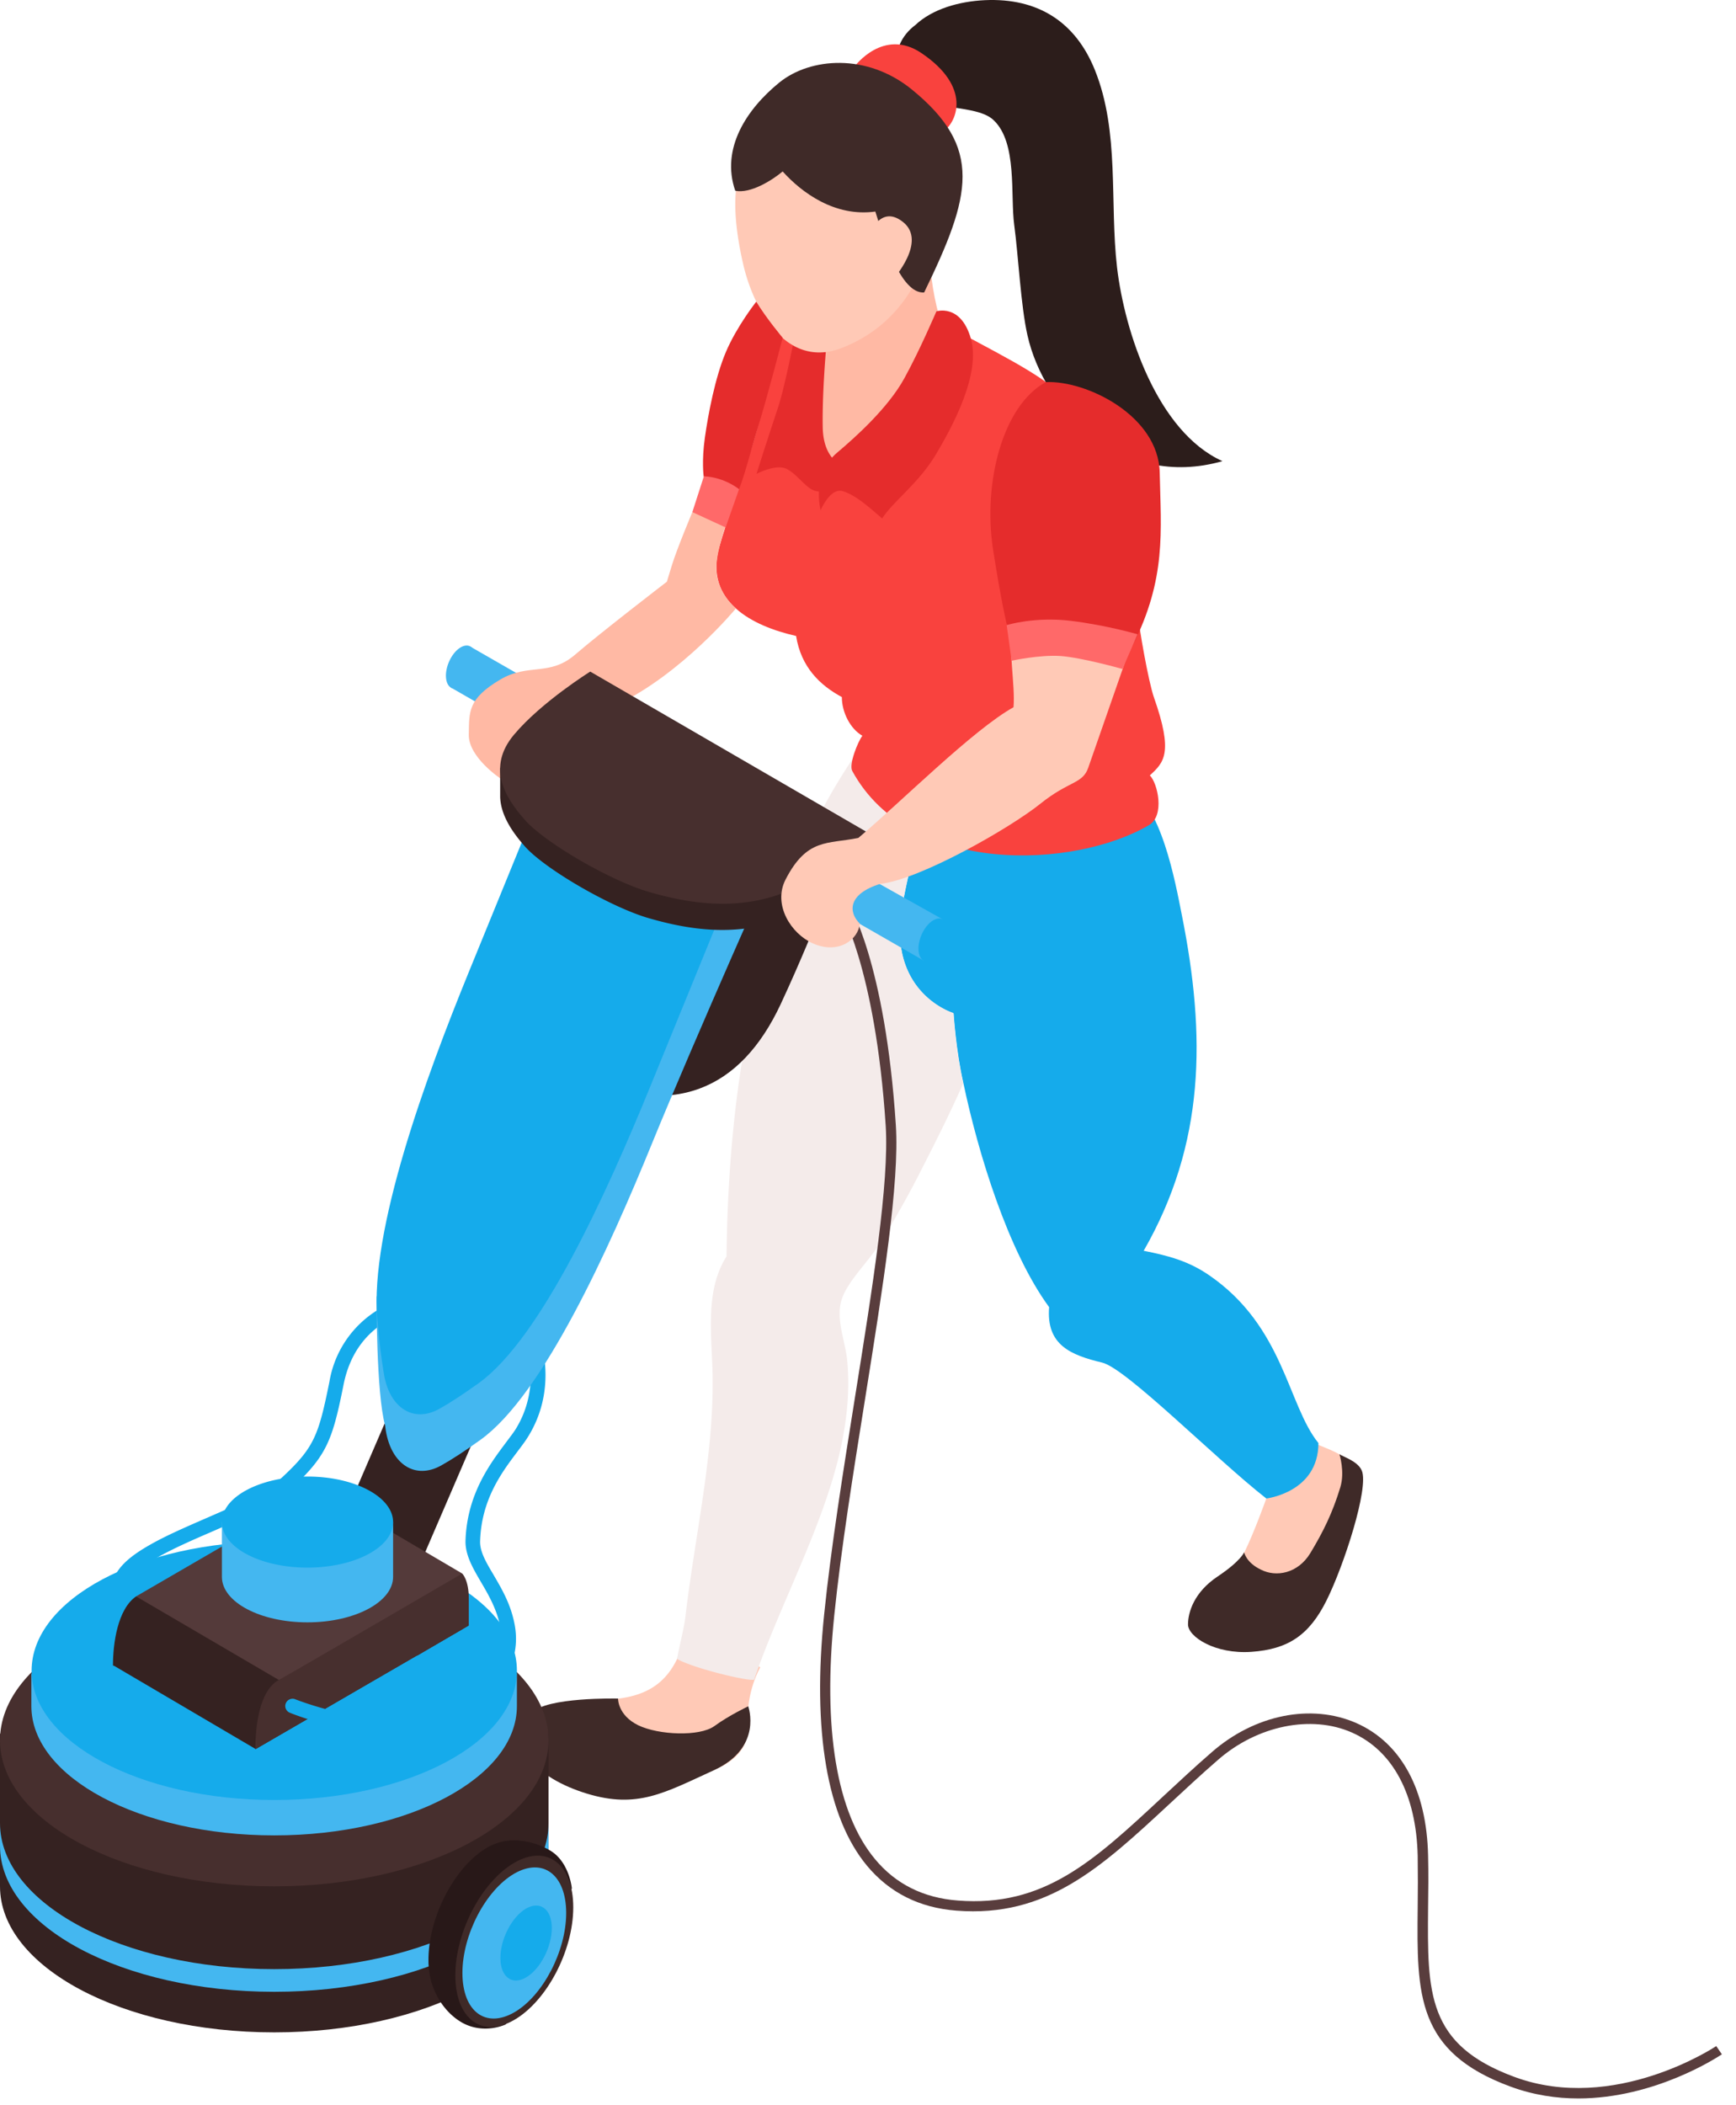 <svg width="118" height="143" fill="none" xmlns="http://www.w3.org/2000/svg"><path d="M83.093 31.331c-4.44-2.004-6.652-8.8-7.165-13.16-.513-4.423.192-9.2-1.507-13.416-1.33-3.301-3.91-4.904-7.47-4.744-1.746.08-3.574.593-4.744 1.699-.93.69-1.442 1.795-1.25 2.965v.129c0 .032.016.048.048.048.032.112.032.224.08.336.128.369.385.738.706 1.074.048.048.08.096.128.128.625.577 1.442.962 2.196.802 1.314.224 2.757.32 3.43.978 1.619 1.538 1.122 5.08 1.394 7.116.273 2.004.449 5.514.898 7.486 1.138 5.097 6.395 10.514 13.256 8.559z" fill="#2C1D1B"/><path d="M58.104 4.499s1.94-2.629 4.52-.898c3.43 2.308 2.42 4.665 1.539 5.29-.866.625-6.059-4.392-6.059-4.392z" fill="#F9423E"/><path d="M84.487 98.395l1.587 3.414s-.817 2.292-1.49 3.655c-.674 1.362-1.844 1.154-2.854 2.869-1.01 1.715.113 2.789 3.286 2.901 3.158.112 3.847-1.475 4.825-3.542.978-2.068 2.452-4.745 2.468-6.46.032-2.709-2.292-2.612-3.638-3.558-.898-.61-4.184.721-4.184.721zM46.37 111.923c-.528 1.315-1.297 2.982-3.974 3.43-3.43.561-4.2.016-5.706 1.01-1.507 1.01.609 2.933 2.276 4.12 2.452 1.747 5.273.913 7.084.512 2.405-.528 4.89-1.346 4.777-3.734-.128-2.372.85-3.975.85-3.975s-4.425-3.591-5.306-1.363z" fill="#FFC9B6"/><path d="M42.011 115.401s-.032 1.122 1.363 1.812c1.394.673 4.167.785 5.177.064 1.01-.738 2.308-1.347 2.308-1.347s1.026 2.805-2.34 4.344c-3.366 1.539-5.194 2.629-8.624 1.587-3.414-1.042-5.61-3.27-3.734-5.482.913-1.09 5.85-.978 5.85-.978z" fill="#3F2A28"/><path d="M82.195 86.646c-1.394-.962-2.757-1.33-4.456-1.667 4.184-7.293 4.232-14.602 2.597-22.793-.449-2.26-1.395-7.55-3.735-8.8-.946-.496-11.941-.096-13.063-.432-.016 0-.048-.016-.064-.016-.994 3.462-2.18 7.934-2.292 9.841-.289 4.89 3.638 6.075 3.638 6.075s.16 2.565.673 4.777c.994 4.696 3.014 11.348 5.819 15.179-.209 2.58 1.474 3.254 3.606 3.767 1.651.4 7.726 6.555 11.156 9.232.016 0 3.542-.417 3.542-3.766-2.1-2.597-2.34-7.903-7.42-11.397z" fill="#15ABEB"/><path d="M61.181 62.763c.113-1.907 1.299-6.38 2.293-9.841-2.004-.61-4.777-1.074-5.498-1.395-6.54 9.73-8.463 22.2-8.592 33.837-1.538 2.42-.961 5.562-.945 8.335.048 5.37-1.219 10.755-1.844 16.092-.08.754-.368 1.812-.577 2.918 1.154.657 4.889 1.538 5.242 1.41 1.843-5.418 5.209-11.284 6.123-16.974.256-1.539.352-3.094.208-4.665-.128-1.426-.866-2.965-.32-4.36.448-1.154 1.763-2.436 2.452-3.51a62.743 62.743 0 002.917-5.16c.962-1.876 1.94-3.832 2.837-5.851-.513-2.212-.673-4.777-.673-4.777s-3.895-1.17-3.623-6.059z" fill="#F4EBEA"/><path d="M53.68 21.97c2.933-3.718 4.648-3.254 8.207-1.218 4.36 2.5 7.886 4.071 9.793 5.658 3.238 2.693 5.114 8.239 5.658 15.211.08 1.058.722 4.665 1.09 5.739 1.347 3.814.69 4.44-.272 5.321.529.513 1.042 2.741-.064 3.382-5.05 2.965-16.253 3.494-20.164-3.686-.24-.45.384-1.988.689-2.389-.817-.465-1.395-1.587-1.395-2.628-1.49-.802-2.773-2.036-3.11-4.152-2.996-.673-6.218-2.356-5.24-5.978.48-1.764 1.955-5.787 2.516-7.806 1.138-4.024 1.443-6.396 2.292-7.454z" fill="#F9423E"/><path d="M55.94 23.926c.818-.128 2.965-1.234 2.324-5.21-.176-1.106 4.825-4.103 4.825-3.943-.048 3.607.513 7.726 2.164 9.586-2.389 2.484-5.097 8.783-9.169 7.918-2.244-.465-1.763-3.767-.144-8.351z" fill="#FFB9A4"/><path d="M54.049 22.675s-.722 3.735-1.187 5.082a327.013 327.013 0 00-1.442 4.44s1.33-.706 2.052-.337c.737.369 1.314 1.33 1.94 1.49.624.16 1.442 0 1.442 0l.432-1.714s-1.298-.37-1.362-2.549c-.048-2.196.208-5.161.208-5.161l-2.083-1.25z" fill="#E52C2C"/><path d="M63.65 21.153c-.032.064-1.106 2.596-2.164 4.52-1.106 2.036-3.366 4.055-4.584 5.08-1.78 1.508-1.122 3.912-1.122 3.912s.64-1.539 1.49-1.298c.834.24 1.7.993 2.693 1.859.737-1.17 2.485-2.372 3.687-4.408 1.17-1.988 3.013-5.418 2.34-7.822-.69-2.388-2.34-1.843-2.34-1.843z" fill="#E52C2C"/><path d="M51.725 10.333c3.19-.721 4.856-.85 7.693.305 1.587.432 3.094 1.138 4.537 2.084a.398.398 0 01.176.368c-.721 4.2-2.132 8.656-6.86 10.531-3.88 1.539-6.06-2.725-6.733-5.578-.785-3.334-1.025-7.213 1.187-7.71z" fill="#FFC9B6"/><path d="M61.967 6.07c-3.045-2.469-6.892-2.164-8.992-.465-2.228 1.811-3.991 4.488-2.998 7.357 1.042.209 2.517-.721 3.222-1.314 1.283 1.426 3.543 3.11 6.3 2.725.544 1.747 1.715 5.61 3.317 5.498 3.206-6.588 4.04-9.826-.85-13.801z" fill="#3F2A28"/><path d="M58.922 16.328s.769-2.58 2.452-1.25c1.683 1.33-.705 3.943-.705 3.943l-1.747-2.693z" fill="#FFC9B6"/><path d="M84.567 105.464s-.224.593-1.811 1.651-2.004 2.42-2.004 3.253c0 .834 1.844 2.036 4.312 1.86 2.468-.176 3.911-1.106 5.097-3.478 1.186-2.373 2.901-7.662 2.404-8.832-.272-.657-1.298-.946-1.522-1.122 0 0 .384 1.186.064 2.244-.545 1.795-1.186 3.061-2.036 4.472-.85 1.41-2.34 1.651-3.35 1.138-1.026-.481-1.154-1.186-1.154-1.186z" fill="#3F2A28"/><path d="M107.28 142.57c-1.475 0-3.029-.224-4.6-.801-6.412-2.357-6.38-6.251-6.316-12.15.016-1.122.016-2.276 0-3.526-.096-4.168-1.683-7.149-4.472-8.383-2.757-1.219-6.427-.481-9.104 1.859-1.202 1.042-2.276 2.052-3.334 3.029-4.632 4.296-8.303 7.694-14.442 7.213-2.516-.192-4.552-1.218-6.075-3.045-2.724-3.27-3.734-9.185-2.917-17.087.465-4.552 1.298-9.745 2.1-14.778 1.202-7.502 2.324-14.57 2.084-18.401-.706-10.884-3.174-14.875-3.19-14.923l.577-.368c.112.16 2.58 4.15 3.302 15.243.256 3.895-.882 11.011-2.084 18.545-.801 5.017-1.635 10.21-2.1 14.73-.801 7.726.16 13.464 2.773 16.59 1.395 1.683 3.286 2.629 5.61 2.805 5.867.465 9.249-2.677 13.93-7.037 1.057-.977 2.147-2.003 3.35-3.045 2.917-2.549 6.763-3.318 9.825-1.972 3.045 1.347 4.776 4.537 4.873 8.993.032 1.266.016 2.42 0 3.542-.048 5.802-.096 9.313 5.882 11.509 6.78 2.5 13.641-2.052 13.705-2.1l.384.561c-.272.176-4.536 2.997-9.761 2.997z" fill="#593D3D"/><path d="M0 117.79v10.37c0 5.482 8.35 9.922 18.641 9.922 10.29 0 18.642-4.44 18.642-9.922v-10.37H0z" fill="#352221"/><path d="M18.641 133.786c-10.29 0-18.641-4.44-18.641-9.921v1.538c0 5.482 8.35 9.922 18.641 9.922 10.29 0 18.642-4.44 18.642-9.922v-1.538c0 5.481-8.335 9.921-18.642 9.921z" fill="#44B7F0"/><path d="M57.687 56.88s-1.94 5.595-4.632 11.365c-2.709 5.77-7.277 7.886-14.17 4.777-6.908-3.094 7.326-23.114 7.326-23.114l11.476 6.973z" fill="#352221"/><path d="M18.641 108.317c-10.29 0-18.641 4.44-18.641 9.922 0 5.481 8.35 9.921 18.641 9.921 10.29 0 18.642-4.44 18.642-9.921 0-5.482-8.335-9.922-18.642-9.922z" fill="#472F2E"/><path d="M34.606 113.719c-1.843-3.783-8.271-6.572-15.965-6.572-7.677 0-14.121 2.789-15.964 6.572h-.545v2.196c0 4.84 7.389 8.783 16.51 8.783 9.12 0 16.493-3.927 16.493-8.783v-2.196h-.53z" fill="#44B7F0"/><path d="M18.641 104.726c-9.12 0-16.493 3.927-16.493 8.784 0 4.841 7.389 8.784 16.493 8.784 9.12 0 16.494-3.927 16.494-8.784.016-4.857-7.373-8.784-16.494-8.784z" fill="#15ABEB"/><path d="M11.076 111.731c-2.372-1.363-3.478-2.565-3.462-3.783 0-1.378 1.426-2.34 2.644-3.029 1.106-.625 2.453-1.202 3.735-1.763 2.036-.882 4.135-1.796 5.225-2.821 2.148-2.004 2.437-2.822 3.174-6.46a7.081 7.081 0 015.899-5.835l.096.978c-.16.016-4.12.497-5.033 5.05-.754 3.782-1.138 4.808-3.462 6.988-1.219 1.138-3.302 2.052-5.498 3.013-1.267.545-2.58 1.122-3.639 1.715-1.442.802-2.132 1.507-2.148 2.164 0 .561.513 1.507 2.966 2.917l-.497.866z" fill="#15ABEB"/><path d="M29.124 133.161c0-2.949 1.795-6.363 4.007-7.645a3.685 3.685 0 011.747-.481 4.9 4.9 0 012.565.721c1.266.786 1.427 2.549 1.427 2.549l-4.488 9.232s-1.443.706-2.934-.096c-.93-.513-1.49-1.346-1.73-1.811a5.935 5.935 0 01-.337-.769 5.489 5.489 0 01-.257-1.7z" fill="#281818"/><path d="M38.966 129.587c0 2.949-1.796 6.363-4.007 7.646-2.212 1.282-4.008-.08-4.008-3.03 0-2.949 1.796-6.363 4.008-7.645 2.211-1.283 4.007.08 4.007 3.029z" fill="#3F2A28"/><path d="M38.485 129.972c0 2.596-1.587 5.626-3.526 6.748-1.956 1.122-3.527-.064-3.527-2.677 0-2.597 1.587-5.626 3.527-6.748 1.955-1.122 3.526.08 3.526 2.677z" fill="#44B7F0"/><path d="M37.507 130.998c0 1.282-.785 2.789-1.747 3.35-.962.561-1.747-.032-1.747-1.331 0-1.282.785-2.789 1.747-3.35.962-.545 1.747.048 1.747 1.331z" fill="#15ABEB"/><path d="M36.316 73.123l-14.339 33.251 5.505 2.374 14.339-33.25-5.505-2.375z" fill="#352221"/><path d="M31.416 110.689l-14.04 8.143-9.682-5.691 14.041-8.126 9.681 5.674z" fill="#352221"/><path d="M9.249 108.461c-1.25.866-1.571 3.174-1.571 4.696 1.57 0 6.748-1.843 6.748-1.843l-.882-2.084-4.295-.769z" fill="#352221"/><path d="M31.416 106.906l-2.356 3.35-10.114 3.879-9.697-5.674 12.486-7.245 9.681 5.69z" fill="#543A3A"/><path d="M31.416 106.906s.449.417.449 1.699v1.828l-3.526 2.067.962-3.045 2.115-2.549z" fill="#472F2E"/><path d="M31.416 106.906s-11.156 6.508-12.486 7.245c-1.314.738-1.571 3.158-1.571 4.697 2.18-1.267 14.49-8.399 14.49-8.399l-.433-3.543z" fill="#472F2E"/><path d="M15.083 103.412v3.719c0 1.715 2.597 3.093 5.818 3.093 3.206 0 5.819-1.378 5.819-3.093v-3.719H15.083z" fill="#44B7F0"/><path d="M20.901 100.318c-3.205 0-5.818 1.379-5.818 3.094 0 1.715 2.597 3.094 5.818 3.094 3.206 0 5.819-1.379 5.819-3.094 0-1.699-2.597-3.094-5.819-3.094zm5.546 17.44c-3.285 0-6.571-1.315-6.748-1.395a.49.49 0 01-.272-.641.496.496 0 01.641-.272c.048.016 5.081 2.035 8.64 1.041 3.926-1.106 5.898-3.398 5.257-6.155-.257-1.122-.802-2.051-1.283-2.869-.544-.929-1.057-1.811-1.041-2.773.096-3.173 1.683-5.257 2.725-6.652.272-.368.529-.689.705-.977 1.65-2.693.785-5.45.77-5.466a.504.504 0 01.32-.625.504.504 0 01.625.32c.048.129 1.026 3.222-.882 6.3-.192.32-.465.673-.753 1.057-1.026 1.363-2.436 3.222-2.517 6.075-.016.69.401 1.411.898 2.244.513.882 1.106 1.86 1.395 3.142.769 3.27-1.523 6.075-5.963 7.325-.802.24-1.651.321-2.517.321z" fill="#15ABEB"/><path d="M50.763 53.002c-1.138-1.314-2.71-2.212-2.71-2.212s-.223-.16-.592-.369c-1.811-1.186-4.28-1.907-4.28-1.907s-8.287 14.362-11.188 21.43c-2.196 5.386-6.395 18.177-6.395 18.177s-.032 6.523.577 8.72l.048.352c.385 2.324 2.02 3.35 3.767 2.372.72-.4 1.602-.977 2.676-1.747 4.264-3.061 8.768-13.063 11.653-20.132 2.885-7.069 8.72-20.148 8.72-20.148s-1.138-3.222-2.276-4.536z" fill="#44B7F0"/><path d="M48.92 52.12c-1.139-1.314-2.71-2.212-2.71-2.212s-1.506-1.042-3.045-1.41c-1.538-.353-4.295.4-4.295.4s-4.136 10.114-7.021 17.183c-2.885 7.069-6.732 17.487-6.203 23.546.128 1.539.288 2.757.449 3.719.384 2.324 2.02 3.35 3.766 2.372.722-.4 1.603-.978 2.677-1.747 4.264-3.061 8.768-13.063 11.653-20.132 2.885-7.069 7.02-17.183 7.02-17.183s-1.153-3.221-2.291-4.536z" fill="#15ABEB"/><path d="M64.099 62.475l-8.864-4.97-1.523 2.55 9.104 5.225 1.283-2.805z" fill="#44B7F0"/><path d="M64.451 63.292c0 .737-.448 1.603-1.01 1.924-.56.32-1.01-.016-1.01-.77 0-.737.45-1.603 1.01-1.923.561-.32 1.01.016 1.01.77z" fill="#15ABEB"/><path d="M40.905 49.059l-8.912-5.113-1.362 2.757 8.976 5.161 1.298-2.805z" fill="#44B7F0"/><path d="M32.33 44.747c0 .737-.449 1.603-1.01 1.924-.56.32-1.01-.016-1.01-.77 0-.737.45-1.603 1.01-1.923.561-.32 1.01.016 1.01.77z" fill="#44B7F0"/><path d="M47.06 34.793s-1.058 2.517-1.394 3.623l-.337 1.106s-4.488 3.446-6.235 4.953c-1.747 1.506-3.174.56-5.097 1.698-2.212 1.315-2.1 2.18-2.132 3.735-.032 1.555 2.196 3.014 2.196 3.014s5.594-3.975 7.822-5.017c4.456-2.1 8.142-6.572 8.142-6.572s-1.394-1.09-1.33-2.837c.048-1.17.593-2.661.593-2.661s-.673-1.09-2.228-1.042z" fill="#FFB9A4"/><path d="M57.607 57.33l.032.24-7.678-4.456-9.841-5.706s-3.318 2.067-5.178 4.28a5.495 5.495 0 00-.384.528l-.561-.048v1.988c.048 1.25.833 2.388 1.667 3.334 1.362 1.555 5.914 4.183 8.479 4.905 2.564.737 5.898 1.33 9.264-.016 3.367-1.347 6.38-3.575 6.38-3.575v-1.763l-2.18.289z" fill="#352221"/><path d="M59.803 57.041l-9.842-5.706-9.841-5.706s-3.318 2.067-5.177 4.28c-1.86 2.211-.642 4.247.737 5.802 1.362 1.555 5.914 4.183 8.479 4.904 2.565.738 5.898 1.33 9.264-.016 3.367-1.314 6.38-3.558 6.38-3.558z" fill="#472F2E"/><path d="M68.811 42.39c-.304 1.636.209 4.184.08 5.659-2.757 1.538-7.581 6.38-10.547 8.88-2.115.432-3.494 0-4.952 2.837-.866 1.699.368 3.67 1.859 4.328 1.731.769 3.093-.241 3.19-1.347-.754-.737-.866-1.987 1.378-2.693 2.709-.288 8.848-3.799 10.9-5.45 1.955-1.57 2.869-1.33 3.254-2.452 1.025-2.933 3.013-8.64 3.013-8.64s-6.973-.769-8.175-1.121z" fill="#FFC9B6"/><path d="M71.087 25.961c-2.933 1.587-4.28 6.828-3.59 11.349.577 3.702.946 5.16.946 5.16s4.776.642 8.543 1.395c2.308-4.584 1.923-7.774 1.843-11.749-.08-3.879-4.985-6.283-7.742-6.155z" fill="#E52C2C"/><path d="M68.427 42.47s1.907-.592 4.375-.288c2.469.305 4.52.914 4.52.914l-1.025 2.356s-2.725-.77-4.2-.881c-1.459-.096-3.334.32-3.334.32l-.337-2.42z" fill="#FF6969"/><path d="M51.404 20.496s-1.33 1.683-2.068 3.43c-.737 1.747-1.202 4.231-1.426 5.818-.224 1.587-.08 2.629-.08 2.629s1.94 1.01 2.26 1.17c.4-.753.881-2.709 1.394-4.392.754-2.452 1.715-6.203 1.715-6.203s-1.106-1.314-1.795-2.452z" fill="#E52C2C"/><path d="M47.846 32.357l-.786 2.436 2.26 1.042.914-2.597s-.946-.801-2.388-.881z" fill="#FF6969"/></svg>